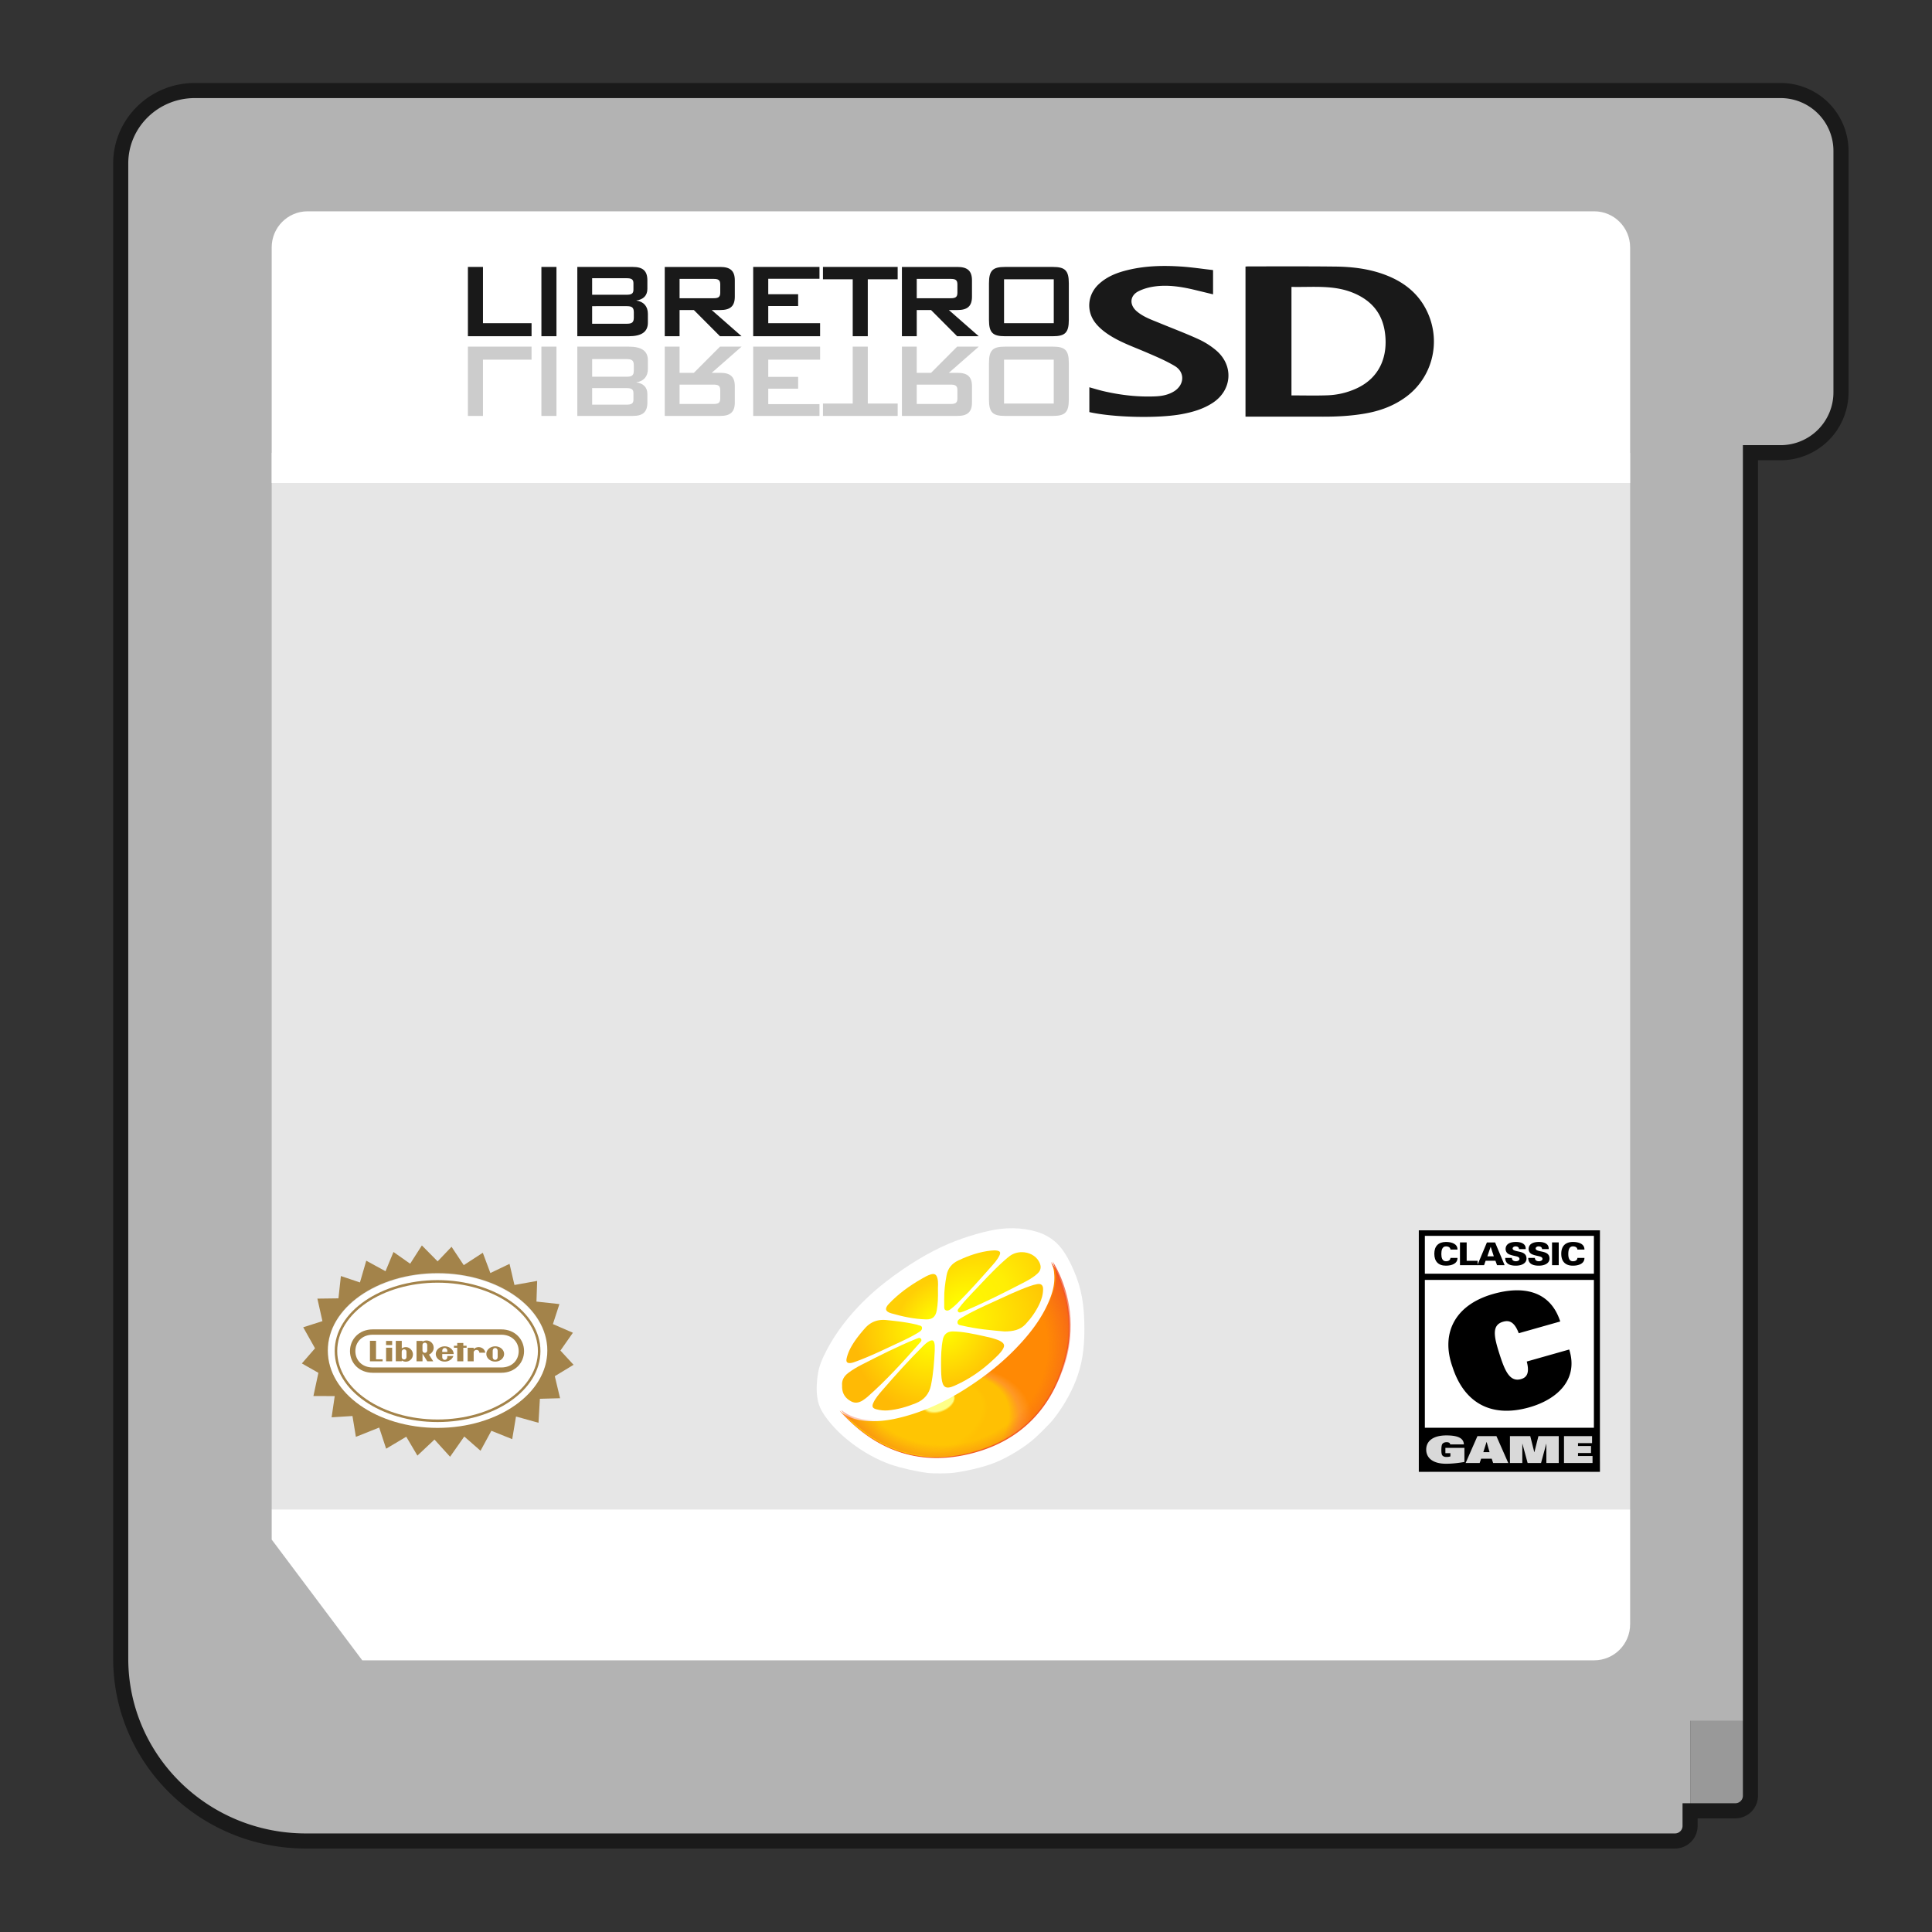 <svg xmlns="http://www.w3.org/2000/svg" xmlns:xlink="http://www.w3.org/1999/xlink" xml:space="preserve" width="256" height="256" viewBox="0 0 341.333 341.333"><rect x="0" y="0" width="341.333" height="341.333" fill="#333333" stroke="none"/><defs><radialGradient id="b" cx="-.042" cy=".043" r="1" gradientTransform="scale(126.604 -126.604)rotate(39.987 6.737 3.895)" gradientUnits="userSpaceOnUse"><stop offset="0" stop-color="#ff0"/><stop offset=".666" stop-color="#ffba05"/><stop offset="1" stop-color="#ffba05"/></radialGradient><radialGradient id="c" cx="0" cy="0" r="1" gradientTransform="scale(-92.677 92.677)rotate(-82.34 -.07 5.315)" gradientUnits="userSpaceOnUse"><stop offset="0" stop-color="#ff0"/><stop offset="1" stop-color="#ffba05"/></radialGradient><radialGradient id="d" cx="0" cy="0" r="1" fx="-.892" fy="-.452" gradientTransform="matrix(58.797 44.174 44.174 -58.797 591.5 452.83)" gradientUnits="userSpaceOnUse"><stop offset="0" stop-color="#ff0"/><stop offset="1" stop-color="#ffba05"/></radialGradient><radialGradient id="e" cx="0" cy="0" r="1" gradientTransform="scale(-82.392 82.392)rotate(-39.105 4.252 10.756)" gradientUnits="userSpaceOnUse"><stop offset="0" stop-color="#ff0"/><stop offset="1" stop-color="#ffba05"/></radialGradient><radialGradient id="f" cx="-.277" cy="-.013" r="1" gradientTransform="matrix(166.21 117.68 75.941 -107.26 545.45 466.23)" gradientUnits="userSpaceOnUse"><stop offset="0" stop-color="#ff0"/><stop offset=".497" stop-color="#ffee05"/><stop offset="1" stop-color="#ffba05"/></radialGradient><radialGradient id="g" cx=".069" cy=".001" r="1" gradientTransform="matrix(92.166 1.56 1.398 -82.601 484.17 431.17)" gradientUnits="userSpaceOnUse"><stop offset="0" stop-color="#ff0"/><stop offset="1" stop-color="#ffba05"/></radialGradient><radialGradient id="h" cx="0" cy="0" r="1" gradientTransform="matrix(112.47 78.731 51.056 -72.937 527.5 460.5)" gradientUnits="userSpaceOnUse"><stop offset="0" stop-color="#ff0"/><stop offset="1" stop-color="#ffba05"/></radialGradient><radialGradient id="i" cx=".132" cy="-.001" r="1" fx="-.08" fy=".039" gradientTransform="matrix(64.042 -58.572 -66.76 -72.994 505.91 439.83)" gradientUnits="userSpaceOnUse"><stop offset="0" stop-color="#ff0"/><stop offset=".63" stop-color="#ffcf05"/><stop offset="1" stop-color="#ffcf05"/></radialGradient><radialGradient id="j" cx="0" cy="0" r="1" fx=".339" fy="-.553" gradientTransform="matrix(135.72 53.102 32.823 -83.888 479.47 287.23)" gradientUnits="userSpaceOnUse"><stop offset="0" stop-color="#ffff87"/><stop offset=".126" stop-color="#ffff87"/><stop offset=".144" stop-color="#ffc503"/><stop offset=".216" stop-color="#ffc503"/><stop offset=".395" stop-color="#ffc503"/><stop offset=".441" stop-color="#ffc503"/><stop offset=".5" stop-color="#ffc003"/><stop offset=".628" stop-color="#ffc003"/><stop offset=".729" stop-color="#ffc003"/><stop offset=".849" stop-color="#ff8904" stop-opacity=".869"/><stop offset=".987" stop-color="#ff8904"/><stop offset="1" stop-color="#ff8904"/></radialGradient><radialGradient id="q" cx="698.21" cy="478.94" r="186.38" gradientTransform="matrix(1.203 -.414 .382 1.109 -338.27 245.75)" gradientUnits="userSpaceOnUse"><stop offset="0" stop-color="#f15a24" stop-opacity="0"/><stop offset=".685" stop-color="#f15a24" stop-opacity="0"/><stop offset="1" stop-color="#f14a24"/></radialGradient><linearGradient xlink:href="#a" id="k" x1="382.8" x2="662.93" y1="393.32" y2="393.32" gradientUnits="userSpaceOnUse"/><linearGradient id="a"><stop offset="0" stop-color="#f15a24"/><stop offset="1" stop-color="#f15a24" stop-opacity="0"/></linearGradient><linearGradient xlink:href="#a" id="p" x1="382.8" x2="662.93" y1="393.32" y2="393.32" gradientUnits="userSpaceOnUse"/><linearGradient xlink:href="#a" id="o" x1="382.8" x2="662.93" y1="393.32" y2="393.32" gradientUnits="userSpaceOnUse"/><linearGradient xlink:href="#a" id="m" x1="382.8" x2="662.93" y1="393.32" y2="393.32" gradientUnits="userSpaceOnUse"/><clipPath id="l"><path d="M640.25 512.56c.366-.686 1.015-1.901 1.507-3.229.237-.588.284-.774.375-1.057.174-.52.277-.819.368-1.099s.019-.115.107-.392c.087-.277.181-.577.264-.852.082-.276.15-.659.224-.934.076-.276.167-.604.233-.881.066-.276.257-1.337.312-1.615.316-1.599.241-2.12.401-3.701q.238-2.37.26-4.712a55 55 0 0 0-.154-4.66 59 59 0 0 0-.533-4.61 66 66 0 0 0-.877-4.562 75 75 0 0 0-1.184-4.518q-.665-2.25-1.457-4.478a104 104 0 0 0-1.694-4.438 141 141 0 0 0-3.805-8.51 148 148 0 0 0-4.302-8.169 160 160 0 0 0-4.755-7.858 178 178 0 0 0-5.165-7.574 202 202 0 0 0-5.53-7.318q-2.852-3.599-5.852-7.09a269 269 0 0 0-6.129-6.89 324 324 0 0 0-6.362-6.72 278 278 0 0 0-6.76-6.714 291 291 0 0 0-6.961-6.47 306 306 0 0 0-7.152-6.237 325 325 0 0 0-7.334-6.016 344 344 0 0 0-7.504-5.806 365 365 0 0 0-7.664-5.609 394 394 0 0 0-7.816-5.423 414 414 0 0 0-7.957-5.247 325 325 0 0 0-10.058-6.225 306 306 0 0 0-10.232-5.813 286 286 0 0 0-10.416-5.38 268 268 0 0 0-10.611-4.924 252 252 0 0 0-16.384-6.51 240 240 0 0 0-16.731-5.3 234 234 0 0 0-11.502-2.872 139 139 0 0 0-9.762-1.823 129 129 0 0 0-4.896-.638 123 123 0 0 0-9.822-.69q-2.459-.07-4.923-.034a110 110 0 0 0-9.866.591 72 72 0 0 0-3.979.531 64 64 0 0 0-3.906.759 57 57 0 0 0-3.819 1.007q-1.885.57-3.717 1.278-1.831.711-3.602 1.571a45 45 0 0 0-3.471 1.884 43 43 0 0 0-3.326 2.22c-1.084.798-2.656 1.973-3.685 2.893l-3.143-7.259c-3.143-7.26 1.5-6 3.143-8.5 1.644-2.5.357-9 .217-15s6.64-11.5 9.64-14.5 10-10.5 14.5-11.82c4.5-1.319 23.5-16.18 30-18.181 6.5-1.999 13.5-6.999 22-8.499s19-3 27.5-3 26.5-.5 38.5 0 27 3 33 4 20 2.5 27.5 4.5 23.5 8 27 11.5 28 13.999 33.5 20 24 39.5 25 45.5 14 47.499 17 53 0 39.499 0 45.5-10 45-10 45l-13.5 28.5-14 14.5z"/></clipPath></defs><path d="M285.73 29.426H54.802c-4.442 0-8.055 3.613-8.055 8.056v232.586l.379.451 17.185 20.408.483.573h220.934c4.442 0 8.055-3.613 8.055-8.056V37.482c0-4.443-3.613-8.056-8.055-8.056" style="fill:#4c4c4c;fill-opacity:1;fill-rule:nonzero;stroke:none;stroke-width:1.333"/><path d="M306.667 320h-8v-21.333h10.666v18.666a2.67 2.67 0 0 1-2.666 2.667" style="fill:#999;fill-opacity:1;fill-rule:nonzero;stroke:none;stroke-width:1.333"/><path d="M149.333 298.667h32l-16 10.666zm-122.666-5.334h-5.334v-16h5.334z" style="fill:#4c4c4c;fill-opacity:1;fill-rule:nonzero;stroke:none;stroke-width:1.333"/><path d="M314.667 16H34.424c-7.23 0-13.09 5.77-13.09 12.89v264.22c0 17.797 14.651 32.223 32.726 32.223H296a2.67 2.67 0 0 0 2.667-2.666V304h10.666V80h5.334c5.89 0 10.666-4.776 10.666-10.667V26.667c0-5.891-4.776-10.667-10.666-10.667" style="fill:#b3b3b3;fill-opacity:1;fill-rule:nonzero;stroke:none;stroke-width:1.333"/><path d="m206.79 80.297-.252-.297h-81.457l-.307.314-.3-.038-2.316-.276H48v186.666h240V80h-75.935z" style="fill:#e6e6e6;fill-opacity:1;fill-rule:nonzero;stroke:none;stroke-width:1.333"/><path d="m48 272 16 21.333h217.656c3.504 0 6.344-2.854 6.344-6.373v-20.293H48ZM281.656 37.333H54.344c-3.504 0-6.344 2.854-6.344 6.374v41.626h240V43.707c0-3.52-2.84-6.374-6.344-6.374" style="fill:#fff;fill-opacity:1;fill-rule:nonzero;stroke:none;stroke-width:1.333"/><path d="M85.845 47.162h2.662v9.939h8.583v2.303H85.845zm12.984 0h2.662v12.241H98.83zm8.964 6.928v3.107h6.077c.91 0 1.287-.19 1.287-1.092v-.924c0-.903-.378-1.092-1.287-1.092zm0-4.936v2.92h6.077c.821 0 1.22-.168 1.22-.88v-1.16c0-.713-.399-.88-1.22-.88zm-2.619-1.992h9.805c1.752 0 2.574.664 2.574 2.372v1.495c0 1.187-.71 1.897-1.975 2.063 1.33.19 2.063 1.044 2.063 2.35v1.564c0 1.638-1.13 2.396-3.37 2.396h-9.097zm18.066 2.111v3.416h5.988c.821 0 1.199-.166 1.199-.972v-1.472c0-.805-.378-.972-1.2-.972zm-2.619-2.11h9.806c1.752 0 2.573.664 2.573 2.372v2.87c0 1.708-.821 2.371-2.573 2.371h-1.508l5.278 4.627h-3.814l-4.615-4.627h-2.528v4.627h-2.619zm15.625-.001h11.712v2.087h-9.05v2.73h5.28v2.086h-5.28V57.1h9.16v2.303h-11.822zm20.247 12.241h-2.662V49.346h-5.257v-2.184h13.199v2.184h-5.28zm8.649-10.13v3.416h5.989c.82 0 1.197-.166 1.197-.972v-1.472c0-.805-.377-.972-1.197-.972zm-2.62-2.11h9.806c1.752 0 2.574.664 2.574 2.372v2.87c0 1.708-.822 2.371-2.574 2.371h-1.508l5.279 4.627h-3.815l-4.614-4.627h-2.528v4.627h-2.62zm26.828 2.182h-8.783V57.1h8.783zm-8.607-2.183h8.43c2.15 0 2.838.593 2.838 2.893v6.454c0 2.301-.688 2.894-2.838 2.894h-8.43c-2.15 0-2.84-.593-2.84-2.894v-6.454c0-2.3.69-2.893 2.84-2.893" style="fill:#191919;fill-opacity:1;fill-rule:nonzero;stroke:none;stroke-width:1.333" transform="translate(-3.178)"/><path d="M85.845 61.241H97.09v2.301h-8.583v9.94h-2.662zm12.984-.001h2.662v12.242H98.83zm15.041 5.315c.91 0 1.286-.19 1.286-1.092v-.924c0-.901-.376-1.092-1.285-1.092h-6.078v3.108zm0 4.935c.822 0 1.22-.167 1.22-.88v-1.16c0-.712-.398-.88-1.22-.88h-6.077v2.92zm-8.695-10.248h9.094c2.242 0 3.372.758 3.372 2.396v1.565c0 1.305-.732 2.159-2.062 2.35 1.264.165 1.973.875 1.973 2.062v1.495c0 1.708-.82 2.372-2.572 2.372h-9.805zm24.053 10.128c.821 0 1.199-.166 1.199-.971v-1.472c0-.806-.378-.972-1.199-.972h-5.988v3.416zm-8.607-10.129h2.62v4.627h2.527l4.615-4.627h3.814l-5.278 4.627h1.508c1.752 0 2.572.663 2.572 2.372v2.87c0 1.707-.82 2.371-2.572 2.371h-9.806zm15.625 0h11.823v2.301h-9.16v3.038h5.278v2.086h-5.278v2.728h9.049v2.088h-11.712zM156.493 71.3h5.28v2.182h-13.199v-2.183h5.257V61.242h2.662zm14.637.07c.82 0 1.198-.166 1.198-.971v-1.472c0-.806-.377-.972-1.197-.972h-5.99v3.416zm-8.606-10.129h2.617v4.627h2.53l4.613-4.627h3.816l-5.28 4.627h1.508c1.752 0 2.573.663 2.573 2.372v2.87c0 1.707-.821 2.371-2.573 2.371h-9.804zM180.566 71.3h8.783v-7.757h-8.783zm-2.663-.711v-6.454c0-2.301.69-2.894 2.84-2.894h8.43c2.15 0 2.838.593 2.838 2.894v6.454c0 2.3-.688 2.893-2.838 2.893h-8.43c-2.15 0-2.84-.593-2.84-2.893" style="fill:#ccc;fill-opacity:1;fill-rule:nonzero;stroke:none;stroke-width:1.333" transform="translate(-3.178)"/><path d="M231.345 50.686v19.172c2.16 0 4.276.059 6.388-.019a13.4 13.4 0 0 0 5.095-1.21c4.158-1.9 5.64-5.763 5.012-10.006-.515-3.466-2.538-5.593-5.486-6.84-3.558-1.504-7.289-1.004-11.009-1.097m-8.121 22.925V47.094c.214-.01.409-.03.602-.03 5.108.005 10.218-.026 15.326.033 2.924.033 5.834.382 8.613 1.408 3.33 1.23 6.104 3.293 7.668 6.794 2.373 5.314.717 11.467-3.863 14.831-2.232 1.639-4.708 2.507-7.35 2.952-2.422.408-4.856.539-7.304.532-4.324-.01-8.648-.003-12.972-.003zm-27.587-.805v-4.383c.872.24 1.72.506 2.582.703 3.007.69 6.048 1.037 9.124.899 1.135-.051 2.25-.262 3.256-.884 1.842-1.14 1.97-3.378.13-4.478-1.644-.982-3.422-1.721-5.176-2.473-2.283-.979-4.64-1.792-6.726-3.215-.802-.548-1.59-1.217-2.182-2.004-1.602-2.12-1.287-4.957.644-6.757 1.517-1.416 3.357-2.087 5.277-2.541 3.053-.723 6.153-.787 9.253-.584 1.886.122 3.763.41 5.674.626V52l-3.131-.758c-2.377-.576-4.779-.967-7.213-.63-.96.132-1.944.402-2.816.838-1.555.776-1.664 2.4-.322 3.546 1.175 1.004 2.595 1.486 3.97 2.052 2.294.948 4.618 1.819 6.877 2.85a13.7 13.7 0 0 1 3.188 2.012c3.135 2.677 2.812 7.025-.617 9.266-1.696 1.107-3.575 1.644-5.506 1.999-4.212.773-12.013.59-16.286-.368" style="fill:#191919;fill-opacity:1;fill-rule:nonzero;stroke:none;stroke-width:1.333" transform="translate(-3.178)"/><g transform="translate(0 -3.333)"><rect width="32" height="42.667" x="250.666" y="220.7" ry="2.236" style="fill:#fff;fill-opacity:1;stroke:none;stroke-width:.5;stroke-linecap:round;stroke-linejoin:round;stroke-miterlimit:4;stroke-dasharray:none"/><path d="M251.733 221.676h29.866v6.686h-29.866zm29.866 33.903h-29.866V229.46h29.866zM250.666 220.7v42.667h32V220.7z" style="fill:#000;fill-opacity:1;fill-rule:nonzero;stroke:none;stroke-width:1.333"/><path d="M255.363 259.13h3.361v2.49c-1.012.19-2.187.316-3.253.316-2.35 0-3.498-1.047-3.498-2.503s1.148-2.502 3.57-2.502c2.006 0 3.054.48 3.082 1.593h-2.422a.36.36 0 0 0-.199-.31.9.9 0 0 0-.424-.085c-.39 0-.641.146-.768.336s-.163.659-.163 1.06c0 .462.054.778.171.93.155.197.407.282.741.282.244 0 .48-.026.687-.098v-.574h-.885zm7.803.758-.516-1.792h-.017l-.57 1.792zm-2.142-2.832h3.353l2.097 4.755h-2.676l-.252-.764h-1.87l-.263.764h-2.476zm12.177 1.357h-.018l-.922 3.398h-2.368l-.921-3.398h-.019v3.398h-2.186v-4.756h3.588l.713 2.834h.019l.713-2.834h3.588v4.756h-2.187zm3.115-1.357h4.96v1.238h-2.484v.507h2.296v1.239h-2.296v.533h2.566v1.239h-5.042z" style="fill:#d9d9d9;fill-opacity:1;fill-rule:nonzero;stroke:none;stroke-width:1.333"/><path d="M256.256 224.101c-.03-.362-.32-.568-.804-.568-.68 0-.805.752-.805 1.354 0 .585.136 1.276.805 1.276.498 0 .78-.207.804-.591h1.243c.017 1.013-1.012 1.37-2.047 1.37-1.332 0-2.046-.753-2.046-2.1s.714-2.078 2.046-2.089c1.035 0 2.064.335 2.047 1.348zm1.683 2.757v-4.021h1.183v3.241h1.934v.78z" style="fill:#000;fill-opacity:1;fill-rule:nonzero;stroke:none;stroke-width:1.333"/><path d="m263.916 225.293-.544-1.67h-.019l-.578 1.67zm-2.905 1.565 1.686-4.02h1.444l1.686 4.02h-1.338l-.284-.785h-1.733l-.277.785zm7.351-2.841a.4.4 0 0 0-.155-.356q-.151-.127-.455-.128c-.272 0-.509.167-.509.367 0 .296.379.39.692.468.716.173 1.757.24 1.757 1.325 0 .847-.886 1.248-1.874 1.248-.995 0-1.87-.272-1.888-1.364h1.184c-.007.38.29.584.714.584.274 0 .622-.133.622-.4 0-.546-.875-.429-1.804-.813-.432-.179-.646-.547-.646-.981.048-.952.936-1.214 1.828-1.214.883 0 1.787.295 1.716 1.264zm4.066 0a.4.4 0 0 0-.155-.356q-.151-.127-.454-.128c-.272 0-.51.167-.51.367 0 .296.379.39.692.468.716.173 1.758.24 1.758 1.325 0 .847-.887 1.248-1.875 1.248-.995 0-1.87-.272-1.888-1.364h1.184c-.007.38.29.584.715.584.273 0 .621-.133.621-.4 0-.546-.875-.429-1.804-.813-.432-.179-.645-.547-.645-.981.048-.952.936-1.214 1.828-1.214.882 0 1.786.295 1.716 1.264zm1.777-1.181h1.182v4.022h-1.182zm4.48 1.265c-.03-.362-.32-.568-.804-.568-.682 0-.806.752-.806 1.354 0 .585.136 1.276.806 1.276.496 0 .78-.207.804-.591h1.242c.018 1.013-1.012 1.37-2.046 1.37-1.332 0-2.048-.753-2.048-2.1s.716-2.078 2.048-2.089c1.034 0 2.064.335 2.046 1.348zm-1.448 17.654c1.676 5.243-2.04 8.795-7.048 10.215-7.08 2.006-11.65-1.123-13.578-7.156-2.092-5.872.377-10.94 7.204-12.874 5.093-1.444 10.025-.716 11.838 4.863l-7.33 2.077c-.803-2.13-1.776-2.312-2.756-2.034-2.07.586-1.627 2.644-.65 5.7.927 2.897 1.786 5.01 3.8 4.44 1.035-.294 1.55-1.072 1.022-3.106z" style="fill:#000;fill-opacity:1;fill-rule:nonzero;stroke:none;stroke-width:1.333"/></g><path d="M77.307 231.031c10.712 0 19.395 6.12 19.395 13.668 0 7.55-8.683 13.67-19.395 13.67s-19.394-6.12-19.394-13.67c0-7.546 8.682-13.668 19.394-13.668" style="fill:#fff;fill-opacity:1;fill-rule:nonzero;stroke:none;stroke-width:1.333" transform="translate(0 -6)"/><path d="M96.703 244.6c0-7.549-8.684-13.669-19.395-13.669s-19.396 6.12-19.396 13.668c0 7.55 8.684 13.67 19.396 13.67 10.71 0 19.395-6.12 19.395-13.67m2.31.01 2.32 2.514-3.314 2.012.93 3.892-3.565.1-.245 4.239-3.975-1.108-.67 4.001-3.68-1.479-1.918 3.527-2.873-2.515-2.506 3.575-2.758-3.035-3.015 2.834-1.968-3.336-3.556 2.117-1.228-3.736-4.116 1.641-.605-3.682-3.683.232.55-3.75-3.765-.014.88-4.095-2.92-1.661 2.324-2.672-2.086-3.716 3.394-1.086-.893-3.976 3.723-.049.43-3.941 3.368 1.13 1.115-3.842 3.401 1.861 1.408-3.399 2.946 2.072 2.07-3.23 2.783 2.813 2.459-2.573 2.156 3.244 3.366-2.19 1.336 3.58 3.386-1.62.87 3.734 4.011-.723-.123 3.656 4.055.441-1.148 3.532 3.53 1.531z" style="fill:#a3834a;fill-opacity:1;fill-rule:nonzero;stroke:none;stroke-width:1.333" transform="translate(0 -6)"/><path d="M59.58 244.7c0-6.663 7.952-12.085 17.728-12.085 9.774 0 17.726 5.422 17.726 12.086s-7.952 12.085-17.726 12.085c-9.776 0-17.728-5.421-17.728-12.085m17.726 12.537c10.023 0 18.175-5.624 18.175-12.537s-8.152-12.538-18.175-12.538c-10.021 0-18.173 5.624-18.173 12.538 0 6.913 8.152 12.537 18.173 12.537" style="fill:#a3834a;fill-opacity:1;fill-rule:nonzero;stroke:none;stroke-width:1.333" transform="translate(0 -6)"/><path d="M88.558 247.593H65.863c-1.917.007-3.08-1.294-3.08-2.89 0-1.599 1.17-2.89 3.08-2.894h22.695c1.91.004 3.081 1.295 3.081 2.894 0 1.596-1.164 2.897-3.08 2.89m.01-6.726H65.85c-2.404-.005-4.018 1.744-4.018 3.841 0 2.096 1.612 3.824 4.022 3.825h22.711c2.41 0 4.023-1.729 4.023-3.825s-1.616-3.847-4.02-3.841" style="fill:#a3834a;fill-opacity:1;fill-rule:nonzero;stroke:none;stroke-width:1.333" transform="translate(0 -6)"/><path d="M80.781 243.27h1.074v.486h.58v.357h-.58v2.395H80.78l.001-2.395H80.2v-.356h.584zm-12.571.838h1.072v2.4H68.21zm-.003-1.208h1.075v.736h-1.075zm19.718 2.307-.001.507c0 .383-.223.54-.439.54-.215 0-.439-.157-.439-.54v-.516l.002-.501c0-.382.224-.538.437-.538.215 0 .439.156.439.538zm-.43-1.345c-.866 0-1.569.604-1.569 1.347 0 .745.703 1.348 1.568 1.348s1.567-.603 1.567-1.348c0-.743-.701-1.347-1.567-1.347m-16.52.998c0-.371.253-.466.42-.466.17 0 .421.095.421.467l-.001.426.001.428c0 .37-.25.467-.42.467-.168 0-.421-.097-.421-.467v-.426zm-1.05-1.967v3.608h1.06v-.14c.411.262.874.26 1.235.092.096-.046.734-.355.734-1.191 0-.633-.591-1.325-1.364-1.256a1.4 1.4 0 0 0-.607.215v-1.328zm8.279 1.487a.44.44 0 0 1 .378-.22h-.002.002c.14 0 .293.071.377.22.068.12.07.26.07.47h-.895c-.003-.21.002-.35.07-.47m.822 1.34c0 .438-.286.535-.444.535s-.448-.097-.448-.536v-.496h2.02c0-.744-.71-1.361-1.582-1.361s-1.58.604-1.58 1.348.708 1.348 1.58 1.348c.723 0 1.335-.419 1.522-.986l-1.07.001s.002.011.002.146m-12.591.433v-3.27h-1.075v3.626h2.237v-.356zm18.25-1.165h1.05c-.107-.774-.825-.998-1.193-.989-.354.01-.65.165-.856.363v-.252h-1.064v2.4h1.064v-1.576c0-.21.216-.442.508-.442s.491.232.491.442zm-10.044-.875v-.426c0-.37.253-.468.42-.468.17 0 .42.098.42.468v.854c0 .372-.25.466-.42.466-.167 0-.42-.094-.42-.466zm1.978.026c0-.834-.637-1.144-.733-1.19a1.28 1.28 0 0 0-1.235.09l-.001-.138h-1.06v3.609h1.058v-1.328l.014.007.83 1.321h1.051l-.75-1.192c.493-.194.826-.704.826-1.178" style="fill:#a3834a;fill-opacity:1;fill-rule:nonzero;stroke:none;stroke-width:1.333" transform="translate(0 -6)"/><path d="M651.83 684.53c-17.986-2.258-43.941-8.138-59.303-13.436-45.416-15.66-91.627-51.387-112.29-86.813-7.392-12.675-9.855-29.065-7.64-50.846 1.57-15.448 4.238-24.955 10.938-38.978 20.81-43.561 55.61-85.05 100.64-119.99 33.898-26.298 69.589-47.881 101.64-61.46 27.534-11.666 61.915-21.532 84.068-24.123 27.343-3.199 56.096 1.164 74.647 11.325 18.752 10.271 30.61 25.375 43.922 55.939 12.492 28.684 17.312 55.294 17.29 95.461-.015 34.075-4.172 58.552-14.29 84.174-8.401 21.279-21.717 44.014-36.541 62.391-6.601 8.182-26.727 28.053-35.45 35-19.832 15.793-45.654 30.387-66.248 37.441-17.156 5.877-39.99 11.132-59.144 13.612-9.676 1.253-33.307 1.42-42.243.298z" style="fill:#fff;stroke-width:.752" transform="translate(92.857 185.619)scale(.109)"/><path d="M508.37 418.38c-1.948-9.873-2.175-19.875-2.148-30.734.105-4.803-.008-10.436.607-16.082 1.248-11.467 5.143-14.109 15.617-9.51 17.862 7.84 33.696 18.829 47.854 32.241 3.988 3.779 8.185 7.422 11.089 12.202 2.673 4.397 2.097 6.88-2.266 9.608-1.396.873-2.949 1.54-4.502 2.103-5.181 1.881-10.542 3.121-15.918 4.281-12.621 2.721-25.222 5.644-38.216 5.823l-.239.001c-6.452 0-10.63-3.605-11.878-9.933" style="fill:url(#b)" transform="matrix(.145 0 0 -.145 92.857 297.332)"/><path d="M492.04 416.52c-3.243-1.617-5.823-4.156-8.361-6.684-16.977-16.905-32.998-34.704-48.672-52.819-4.26-4.924-8.651-9.823-11.376-15.886-1.919-4.27-.934-6.454 3.654-7.668 4.725-1.249 9.544-1.787 14.436-1.358 11.696 1.026 22.799 4.32 33.655 8.677 10.044 4.032 16.339 11.18 18.544 21.838 2.891 13.979 3.907 28.175 4.618 42.392 0 2.182.021 4.364-.013 6.545-.01.636-.15 1.274-.276 1.902-.545 2.722-1.447 4.01-3.104 4.01-.83 0-1.848-.323-3.105-.949" style="fill:url(#c)" transform="matrix(.145 0 0 -.145 92.857 297.332)"/><path d="M623.43 485.96c-2.879-.515-5.736-1.318-8.503-2.282-15.719-5.482-30.649-12.847-45.782-19.703-12.92-5.855-25.833-11.785-38.083-19.013-2.413-1.425-5.354-3.1-4.765-6.319.504-2.751 3.758-2.789 6.016-3.319 17.339-4.073 35.01-5.712 51.316-7.058 10.474.119 18.926 1.786 25.516 8.829 6.88 7.354 12.632 15.489 16.919 24.601 2.691 5.72 4.477 11.786 4.479 18.169.002 4.153-1.835 6.272-5.267 6.272q-.858 0-1.846-.177" style="fill:url(#d)" transform="matrix(.145 0 0 -.145 92.857 297.332)"/><path d="M475.92 419.25c-.367-.104-.71-.292-1.065-.437-22.555-9.166-44.21-20.249-65.865-31.321-5.464-2.792-10.748-5.939-15.684-9.652-5.297-3.984-8.316-8.98-7.651-15.694 0-.89-.035-1.662.005-2.431.397-7.627 4.249-12.981 10.812-16.559 6.098-3.323 11.35-1.172 16.365 2.52 1.236.911 2.498 1.799 3.649 2.811 22.843 20.104 43.28 42.565 63.347 65.381 1.264 1.437 3.447 3.141 2.012 5.299-.613.922-1.333 1.232-2.102 1.231-1.232 0-2.589-.797-3.823-1.148" style="fill:url(#e)" transform="matrix(.145 0 0 -.145 92.857 297.332)"/><path d="M589.81 520.12c-2.155-1.598-4.18-3.381-6.195-5.159-14.338-12.647-27.085-26.892-40.259-40.697-5.472-5.734-10.87-11.588-15.617-17.981-.828-1.116-1.856-2.369-.83-3.824.972-1.379 2.519-1.147 3.87-.737 1.831.556 3.62 1.272 5.386 2.018 23.705 10.024 46.647 21.655 69.496 33.464 6.568 3.394 13.185 6.854 18.588 12.131 2.02 1.974 3.277 4.24 3.342 7.436-.072 2.307-.943 4.698-2.221 6.96-4.063 7.191-12.308 11.156-20.705 11.156-5.215 0-10.489-1.53-14.855-4.767" style="fill:url(#f)" transform="matrix(.145 0 0 -.145 92.857 297.332)"/><path d="M413.44 432.07c-5.861-6.67-11.407-13.524-15.914-21.172-2.874-4.876-5.175-10.064-6.355-15.632-.819-3.866.412-5.458 3.711-5.517 2.078.023 4.038.607 5.971 1.3 18.942 6.786 36.964 15.693 55.17 24.173 7.774 3.62 15.486 7.375 22.781 11.914 2.187 1.361 4.634 2.997 4.191 5.914-.396 2.604-3.356 2.319-5.257 3.169-.692.308-1.469.436-2.215.612-11.727 2.765-23.679 4.039-35.625 5.305a38 38 0 0 1-4.058.221c-8.707 0-16.182-3.211-22.4-10.287" style="fill:url(#g)" transform="matrix(.145 0 0 -.145 92.857 297.332)"/><path d="M567.31 526.82c-14.169-1.46-27.39-6.06-40.199-12.109-7.73-3.652-12.567-9.493-14.146-17.954-1.793-9.597-3.042-19.253-2.904-29.045 0-2.697-.068-5.395.022-8.089.067-1.997-.399-4.391 1.83-5.503 2.219-1.108 4.351.084 6.055 1.392 2.834 2.177 5.567 4.529 8.099 7.054 14.061 14.024 27.283 28.841 40.42 43.726 4.051 4.589 8.321 9.1 10.964 14.772 1.594 3.423.812 4.978-2.88 5.7-1.112.218-2.231.3-3.353.3-1.302 0-2.607-.11-3.908-.244" style="fill:url(#h)" transform="matrix(.145 0 0 -.145 92.857 297.332)"/><path d="M493.43 497.7c-3.943-1.236-7.454-3.334-11.002-5.368-14.602-8.364-28.162-18.128-39.782-30.405-5.392-5.696-4.536-9.429 2.935-11.564 13.892-3.97 27.998-7.036 42.519-7.395 7.646-.189 11.495 3.378 12.86 10.836 1.395 7.615 1.69 15.275 1.485 25.395-.22 3.072.784 8.645-.687 14.051-.943 3.472-2.527 5.026-5.134 5.025-.929 0-1.988-.197-3.194-.575" style="fill:url(#i)" transform="matrix(.145 0 0 -.145 92.857 297.332)"/><path d="M641.75 509.34c.237-.588.284-.774.375-1.057.174-.52.277-.819.368-1.099s.019-.115.107-.392c.087-.277.181-.577.264-.852.082-.276.15-.659.224-.934.076-.276.167-.604.233-.881.066-.276.257-1.337.312-1.615.316-1.599.241-2.12.401-3.701q.238-2.37.26-4.712a55 55 0 0 0-.154-4.66 59 59 0 0 0-.533-4.61 66 66 0 0 0-.877-4.562 75 75 0 0 0-1.184-4.518q-.665-2.25-1.457-4.478a104 104 0 0 0-1.694-4.438 141 141 0 0 0-3.805-8.51 148 148 0 0 0-4.302-8.169 160 160 0 0 0-4.755-7.858 178 178 0 0 0-5.165-7.574 202 202 0 0 0-5.53-7.318q-2.852-3.599-5.852-7.09a269 269 0 0 0-6.129-6.89 324 324 0 0 0-6.362-6.72 278 278 0 0 0-6.76-6.714 291 291 0 0 0-6.961-6.47 306 306 0 0 0-7.152-6.237 325 325 0 0 0-7.334-6.016 344 344 0 0 0-7.504-5.806 365 365 0 0 0-7.664-5.609 394 394 0 0 0-7.816-5.423 414 414 0 0 0-7.957-5.247 325 325 0 0 0-10.058-6.225 306 306 0 0 0-10.232-5.813 286 286 0 0 0-10.416-5.38 268 268 0 0 0-10.611-4.924 252 252 0 0 0-16.384-6.51 240 240 0 0 0-16.731-5.3 234 234 0 0 0-11.502-2.872 139 139 0 0 0-9.762-1.823 129 129 0 0 0-4.896-.638 123 123 0 0 0-9.822-.69q-2.458-.07-4.923-.034a110 110 0 0 0-9.866.591 72 72 0 0 0-3.979.531 64 64 0 0 0-3.906.759 57 57 0 0 0-3.819 1.007q-1.885.57-3.717 1.278-1.831.711-3.602 1.571-1.123.547-2.22 1.159-.783.429-1.55.891a43 43 0 0 0-3.327 2.219 43 43 0 0 0-2.194 1.731c-.282.225-.554.448-.806.662 5.18-5.701 10.508-11.008 15.987-15.904 5.538-4.95 11.227-9.48 17.07-13.573a161 161 0 0 1 17.987-10.956 147 147 0 0 1 18.901-8.236 140.5 140.5 0 0 1 19.816-5.415 142.5 142.5 0 0 1 20.731-2.495c7.063-.333 14.278-.163 21.645.528 7.368.692 14.887 1.904 22.56 3.654 8.186 1.866 15.978 4.164 23.376 6.884 7.397 2.719 14.401 5.861 21.012 9.414a147.5 147.5 0 0 1 18.655 11.891 141 141 0 0 1 16.304 14.311 144 144 0 0 1 13.962 16.675c4.264 5.947 8.14 12.278 11.626 18.985 3.487 6.707 6.586 13.789 9.296 21.238 2.712 7.449 5.037 15.264 6.975 23.436q.822 3.465 1.432 6.944.61 3.477 1.023 6.968t.637 6.991.276 7.01a152 152 0 0 1-.061 7.024q-.112 3.517-.374 7.037a179 179 0 0 1-.664 7.046 200 200 0 0 1-.928 7.049c-.39 2.617-.912 5.345-1.535 8.125a160 160 0 0 1-2.142 8.427 190 190 0 0 1-2.569 8.359 195 195 0 0 1-2.816 7.915 164 164 0 0 1-2.883 7.098 106 106 0 0 1-2.773 5.909c-.886 1.73-1.723 3.199-2.481 4.346a75 75 0 0 1-1.946 2.775c.215-.462.433-.967.627-1.49" style="fill:url(#j)" transform="matrix(.145 0 0 -.145 92.857 297.332)"/><g style="fill:url(#k)" transform="matrix(.145 0 0 -.145 92.857 297.332)"><g clip-path="url(#l)" style="fill:url(#m)"><g style="fill:url(#o)" transform="translate(382.92 331.6)"><path d="M0 0c6.615-7.221 13.678-14.033 21.222-20.267 7.539-6.237 15.577-11.868 24.046-16.747s17.397-8.961 26.656-12.07a140 140 0 0 1 28.533-6.374c9.697-1.126 19.503-1.24 29.23-.453 9.731.785 19.379 2.465 28.846 4.853 18.922 4.75 37.215 12.333 53.364 23.285a140.7 140.7 0 0 1 22.33 18.787c6.768 7.012 12.789 14.739 18.015 22.967 10.462 16.478 17.733 34.859 22.474 53.789l.439 1.778.209.872.186.899.747 3.597.373 1.798.093.45.024.112c-.007-.038.007.055.01.076l.034.227.134.908.539 3.634.269 1.817c.077.534.118 1.199.18 1.791l.338 3.658.164 1.796.075 1.835.15 3.671c.264 9.752-.472 19.521-1.882 29.184-1.502 9.646-4.173 19.05-7.353 28.281l-1.228 3.463-.307.865-.144.409-.173.426-.689 1.702-1.379 3.405-.685 1.671-.778 1.664-1.557 3.327-.371.788-.455.798-.909 1.596-1.804 3.187C246.083 207.78 79.466-59.085-.104-.105zm-.008.008c92.186-40.479 231.35 107.76 257.54 180.96.828-.982 1.523-1.975 2.238-2.986.351-.52.707-.981 1.036-1.569l.913-1.594.912-1.594.457-.797c.183-.358.275-.576.417-.871l2.346-4.986c.271-.617.473-1.148.713-1.726l1.387-3.402.693-1.701.173-.425.164-.457.309-.865 1.235-3.459c3.22-9.271 5.937-18.782 7.475-28.508 1.444-9.716 2.213-19.555 1.972-29.393l-.14-3.671-.069-1.836-.164-1.863-.329-3.659c-.063-.625-.09-1.185-.183-1.864l-.264-1.818-.528-3.635-.132-.909-.033-.227-.024-.152-.023-.112-.092-.45-.369-1.8-.736-3.599-.185-.9-.216-.915-.436-1.79c-2.367-9.534-5.355-18.932-9.077-28.033-3.717-9.105-8.196-17.911-13.474-26.221-5.276-8.31-11.358-16.118-18.197-23.206a142.3 142.3 0 0 0-22.563-18.989c-8.15-5.528-16.852-10.229-25.9-14.096-9.054-3.857-18.44-6.901-27.983-9.247-9.54-2.354-19.27-3.997-29.075-4.737s-19.683-.576-29.444.61a141 141 0 0 0-28.694 6.565c-9.3 3.177-18.256 7.329-26.737 12.275-8.488 4.941-16.474 10.71-23.972 17.028C13.436-14.291 6.433-7.396-.111-.104z" style="fill:url(#p)"/></g></g></g><path d="M853.83 340.91Z" style="fill:none;stroke:#000;stroke-width:1px" transform="translate(92.857 185.619)scale(.109)"/><path d="M512.59 583.25c24.074 19.047 61.695 18.896 102.99 7.79 41.299-11.105 86.278-33.164 124.63-62.438 43.462-33.178 74.436-61.06 97.049-98.852 10.211-17.065 16.881-32.679 20.405-47.4s2.136-27.046-3.417-40.626c0 0 22.052 31.822 28.025 81.607 2.986 24.893 1.448 59.407-11.26 93.337-11.843 31.622-27.743 61.223-54.874 85.55-1.03.924-12.207 12.478-32.938 24.374-25.596 14.688-46.884 22.5-75.534 27.634-34.926 6.259-59.47 4.452-85.833-1.81-36.815-8.747-71.794-28.543-110.24-69.042" style="fill:url(#q)" transform="translate(92.857 185.619)scale(.109)"/><path d="M25.818 12C20.396 12 16 16.329 16 21.668v198.164C16 233.179 26.989 244 40.545 244H222a2 2 0 0 0 2-2v-2h6a2 2 0 0 0 2-2V60h4a8 8 0 0 0 8-8V20a8 8 0 0 0-8-8z" style="fill:none;fill-opacity:1;fill-rule:nonzero;stroke:#1a1a1a;stroke-width:2;stroke-miterlimit:4;stroke-dasharray:none" transform="scale(1.333)"/></svg>